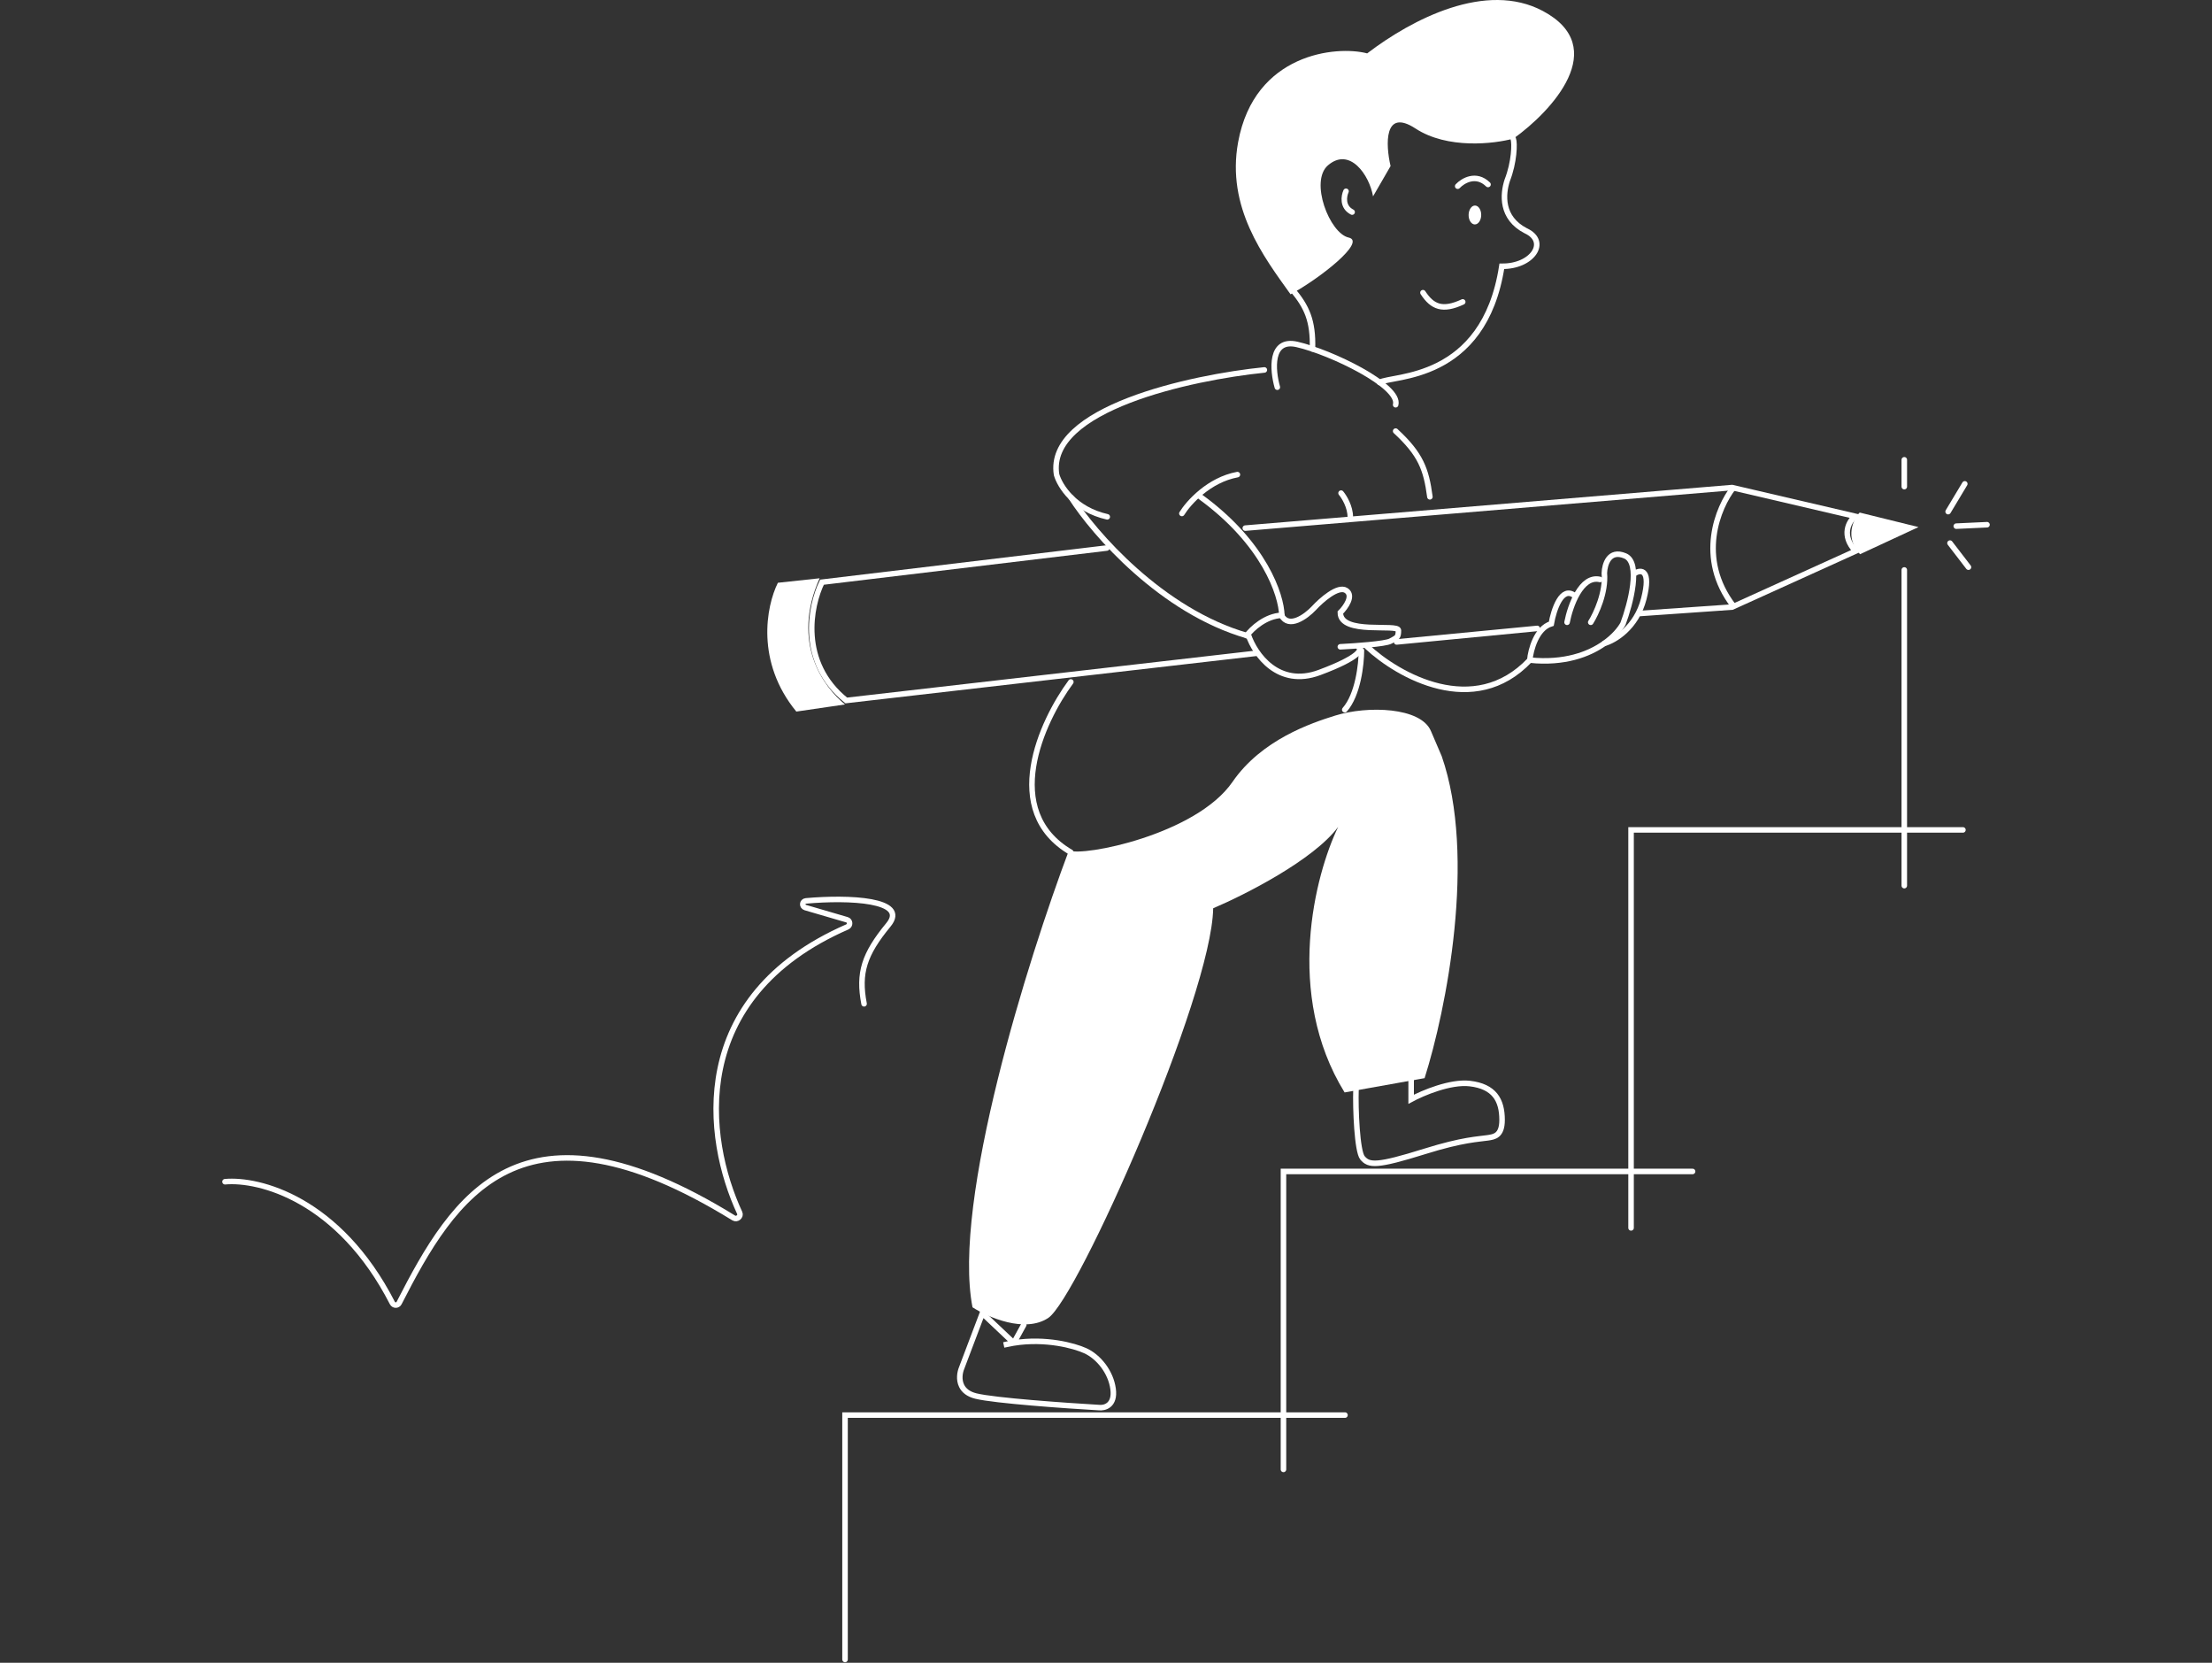 <svg width="2000" height="1503" viewBox="0 0 2000 1503" fill="none" xmlns="http://www.w3.org/2000/svg">
<rect x="0" y="0" width="2000" height="1503" fill="#333333" stroke="none"/>
<path d="M879.29 1181.67C860.691 1085.66 929.659 866.374 966.466 768.732C978.736 774.539 1081.41 754.538 1114.35 706.793C1140.69 668.597 1185.44 653.595 1207.33 646.789C1236.39 637.755 1284.83 639.046 1293.87 660.983L1303.55 683.566C1335.2 774.539 1307.64 912.829 1288.06 974.554L1215.73 987.458C1160.97 898.679 1189.04 790.455 1209.92 747.441C1187.7 777.379 1125.32 808.95 1096.91 820.994C1095.62 900.355 974.216 1173.92 947.74 1191.34C926.56 1205.28 893.282 1190.7 879.29 1181.67Z" fill="white"/>
<path d="M925.674 1197.48L916.632 1213.91M888.212 1187.07L870.961 1232.62L869.481 1236.53C867.84 1240.47 866.702 1247.09 869.481 1252.72C871.441 1256.7 875.349 1260.18 882.4 1261.91C899.451 1266.07 963.567 1270.58 993.494 1272.32C998.661 1272.97 1008.48 1270.5 1006.41 1255.4C1004.34 1240.3 993.494 1226.48 981.222 1220.91C971.267 1216.39 945.598 1209.37 916.632 1213.91L888.212 1187.07ZM907.589 1215.7C910.63 1214.97 913.649 1214.38 916.632 1213.91L907.589 1215.7Z" stroke="white" stroke-width="5" stroke-linecap="round"/>
<path d="M1226.04 983.957C1225.4 1003.1 1227.14 1040.79 1231.87 1046.56C1237.7 1053.65 1244.82 1054.3 1288.2 1040.75C1322.9 1029.9 1336.75 1029.78 1345.17 1028.49C1350.99 1027.59 1358.12 1026.81 1358.12 1012.35C1358.12 994.282 1350.99 982.021 1328.98 979.439C1311.37 977.374 1286.25 988.044 1275.9 993.636V976.212" stroke="white" stroke-width="5" stroke-linecap="round"/>
<path d="M1143.18 334.392C1076.67 341.113 945.99 369.439 955.288 428.977C956.713 434.032 960.808 442.098 968.443 449.686C975.796 456.994 986.432 463.858 1001.13 467.16" stroke="white" stroke-width="5" stroke-linecap="round"/>
<path d="M968.442 449.685C989.238 482.043 1050.2 552.324 1127.68 574.586" stroke="white" stroke-width="5" stroke-linecap="round"/>
<path d="M1127.18 574.586C1131.92 568.224 1144.36 556.724 1158.98 556.179" stroke="white" stroke-width="5" stroke-linecap="round"/>
<path d="M1158.98 556.179C1158.55 538.008 1143.22 491.149 1085.35 449.078" stroke="white" stroke-width="5" stroke-linecap="round"/>
<path d="M1068.61 464.139C1074.62 454.415 1093.07 433.771 1118.81 428.997" stroke="white" stroke-width="5" stroke-linecap="round"/>
<path d="M1212.53 445.731C1215.32 449.028 1220.89 457.994 1220.89 467.486" stroke="white" stroke-width="5" stroke-linecap="round"/>
<path d="M1211.87 584.646C1225.06 584.001 1252.6 582.067 1257.27 579.486C1263.11 576.263 1264.4 576.263 1264.4 569.814C1264.4 563.366 1211.87 574.329 1211.87 553.694C1216.63 548.964 1224.32 538.346 1217.06 533.703C1209.79 529.06 1194.57 542.517 1187.87 549.824C1180.96 557.132 1165.43 568.654 1158.69 556.272" stroke="white" stroke-width="5" stroke-linecap="round"/>
<path d="M1128.86 574.329C1134.69 591.309 1155.71 621.787 1193.06 607.859C1230.42 593.931 1231.98 586.58 1228.08 584.645" stroke="white" stroke-width="5" stroke-linecap="round"/>
<path d="M1450.59 581.554C1459.67 579.073 1479.51 567.531 1486.26 541.208C1493 514.886 1483.88 514.757 1478.47 517.982" stroke="white" stroke-width="5" stroke-linecap="round"/>
<path d="M1416.87 562.499C1419.68 547.875 1429.58 519.661 1446.7 523.789" stroke="white" stroke-width="5" stroke-linecap="round"/>
<path d="M1424.01 538.627C1412.07 528.821 1404.77 551.315 1402.61 563.789C1389.12 567.917 1384.02 587.445 1383.15 596.692C1414.36 599.893 1436.54 591.511 1450.59 581.554C1459.19 575.458 1464.74 568.771 1467.45 563.789C1474.15 545.94 1483.92 508.692 1469.4 502.499C1454.87 496.306 1450.81 510.24 1450.59 517.982C1452.15 535.531 1443.03 554.971 1438.27 562.499" stroke="white" stroke-width="5" stroke-linecap="round"/>
<path d="M1235.96 584.435C1264.05 610.671 1332.83 649.853 1383.15 596.693" stroke="white" stroke-width="5" stroke-linecap="round"/>
<path d="M1230.94 587.974C1230.94 600.155 1227.92 627.917 1215.87 641.524" stroke="white" stroke-width="5" stroke-linecap="round"/>
<path d="M968.205 616.422C941.686 652.217 904.559 733.12 968.205 770.379" stroke="white" stroke-width="5" stroke-linecap="round"/>
<path d="M1761.42 462.466L1776.48 437.364" stroke="white" stroke-width="5" stroke-linecap="round"/>
<path d="M1768.78 475.587L1796.56 474.295" stroke="white" stroke-width="5" stroke-linecap="round"/>
<path d="M1763.09 490.914L1779.82 512.669" stroke="white" stroke-width="5" stroke-linecap="round"/>
<path d="M1216.07 1279.12H764.045V1500" stroke="white" stroke-width="5" stroke-linecap="round"/>
<path d="M1530.36 1058.88H1160.46V1328.2" stroke="white" stroke-width="5" stroke-linecap="round"/>
<path d="M1774.8 750.162H1474.74V1109.9" stroke="white" stroke-width="5" stroke-linecap="round"/>
<path d="M1721.78 515.179V800.54" stroke="white" stroke-width="5" stroke-linecap="round"/>
<path d="M1721.78 415.609V439.874" stroke="white" stroke-width="5" stroke-linecap="round"/>
<path d="M1135.62 590.544L765.161 633.157C722.308 598.826 732.678 547.573 743.219 526.239L1000.73 495.372" stroke="white" stroke-width="5" stroke-linecap="round"/>
<path d="M1262.76 580.256L1389.9 568.038" stroke="white" stroke-width="5" stroke-linecap="round"/>
<path d="M1482.84 554.534L1566.09 548.745L1677.74 498.137C1664.32 483.886 1671.68 471.191 1677.28 466.649L1566.09 440.711L1125.94 477.366" stroke="white" stroke-width="5" stroke-linecap="round"/>
<path d="M703.328 526.771L741.065 522.71C714.893 581.344 744.894 621.234 764.045 636.755L720 643.198C683.186 598.363 692.676 548.188 703.328 526.771Z" fill="white"/>
<path d="M1681.76 500.955C1667.75 486.336 1675.62 468.925 1681.46 463.302L1734.64 476.427L1681.76 500.955Z" fill="white"/>
<path d="M1567.3 440.711C1553.41 458.346 1533.96 504.456 1567.3 547.811" stroke="white" stroke-width="5"/>
<path d="M1247.36 345.683C1258.43 338.87 1341.7 345.437 1357.89 240.694C1385.6 241.019 1400.67 218.316 1379.53 208.6C1356.98 196.974 1358.67 175.631 1362.76 163.055C1369.25 146.563 1369.65 129.248 1368.25 125.626" stroke="white" stroke-width="5" stroke-linecap="round"/>
<path d="M1333.45 202.872C1336.6 202.909 1339.19 199.114 1339.25 194.397C1339.3 189.679 1336.8 185.825 1333.65 185.788C1330.51 185.751 1327.92 189.546 1327.86 194.263C1327.8 198.981 1330.31 202.835 1333.45 202.872Z" fill="white"/>
<path d="M1317.99 168.3C1322.62 163.356 1334.58 156.126 1345.41 166.747" stroke="white" stroke-width="5" stroke-linecap="round"/>
<path d="M1286.58 264.549C1295.08 277.627 1304.41 281.341 1322.54 272.901" stroke="white" stroke-width="5" stroke-linecap="round"/>
<path d="M1217.01 172.883C1215.04 177.207 1213.39 187.024 1222.54 191.696" stroke="white" stroke-width="5" stroke-linecap="round"/>
<path d="M1119.46 128.48C1108.67 187.477 1142.41 231.889 1166.87 266.03C1193 251.916 1235.82 218.354 1219.39 214.731C1202.13 210.924 1183.93 163.844 1200.69 149.442C1220.36 132.546 1238.08 158.111 1241.46 177.497L1257.3 150.106C1252.82 130.947 1251.07 97.341 1279.87 116.181C1308.68 135.021 1350.93 130.085 1368.45 125.263C1403.01 100.528 1456.7 42.834 1395 9.933C1343.69 -17.432 1276.91 17.164 1236.15 48.251C1208.55 40.965 1134.16 48.038 1119.46 128.48Z" fill="white"/>
<path d="M1168.79 262.078C1181.27 277.095 1187.46 289.566 1186.69 315.399" stroke="white" stroke-width="5" stroke-linecap="round"/>
<path d="M1154.91 349.984C1150.55 334.749 1147.99 305.691 1172.69 311.339C1203.57 318.397 1266.5 348.931 1261.89 365.856" stroke="white" stroke-width="5" stroke-linecap="round"/>
<path d="M1261.89 389.671C1284.49 410.589 1289.51 423.977 1292.85 449.078" stroke="white" stroke-width="5" stroke-linecap="round"/>
<path d="M203.441 1068.17C234.13 1065.38 306.444 1083.68 354.749 1177.79C356.013 1180.26 359.576 1180.32 360.834 1177.86C410.383 1080.86 471.196 982.461 663.414 1100.93C666.369 1102.76 670.247 1099.46 668.783 1096.31C637.596 1029.24 620.743 901.323 766.066 837.864C768.982 836.592 768.853 832.26 765.8 831.366L728.21 820.38C724.764 819.373 725.139 814.645 728.715 814.322C767.439 810.833 822.068 813.107 803.26 835.955C781.301 862.629 775.901 879.496 781.255 907.346" stroke="white" stroke-width="5" stroke-linecap="round"/>
</svg>
